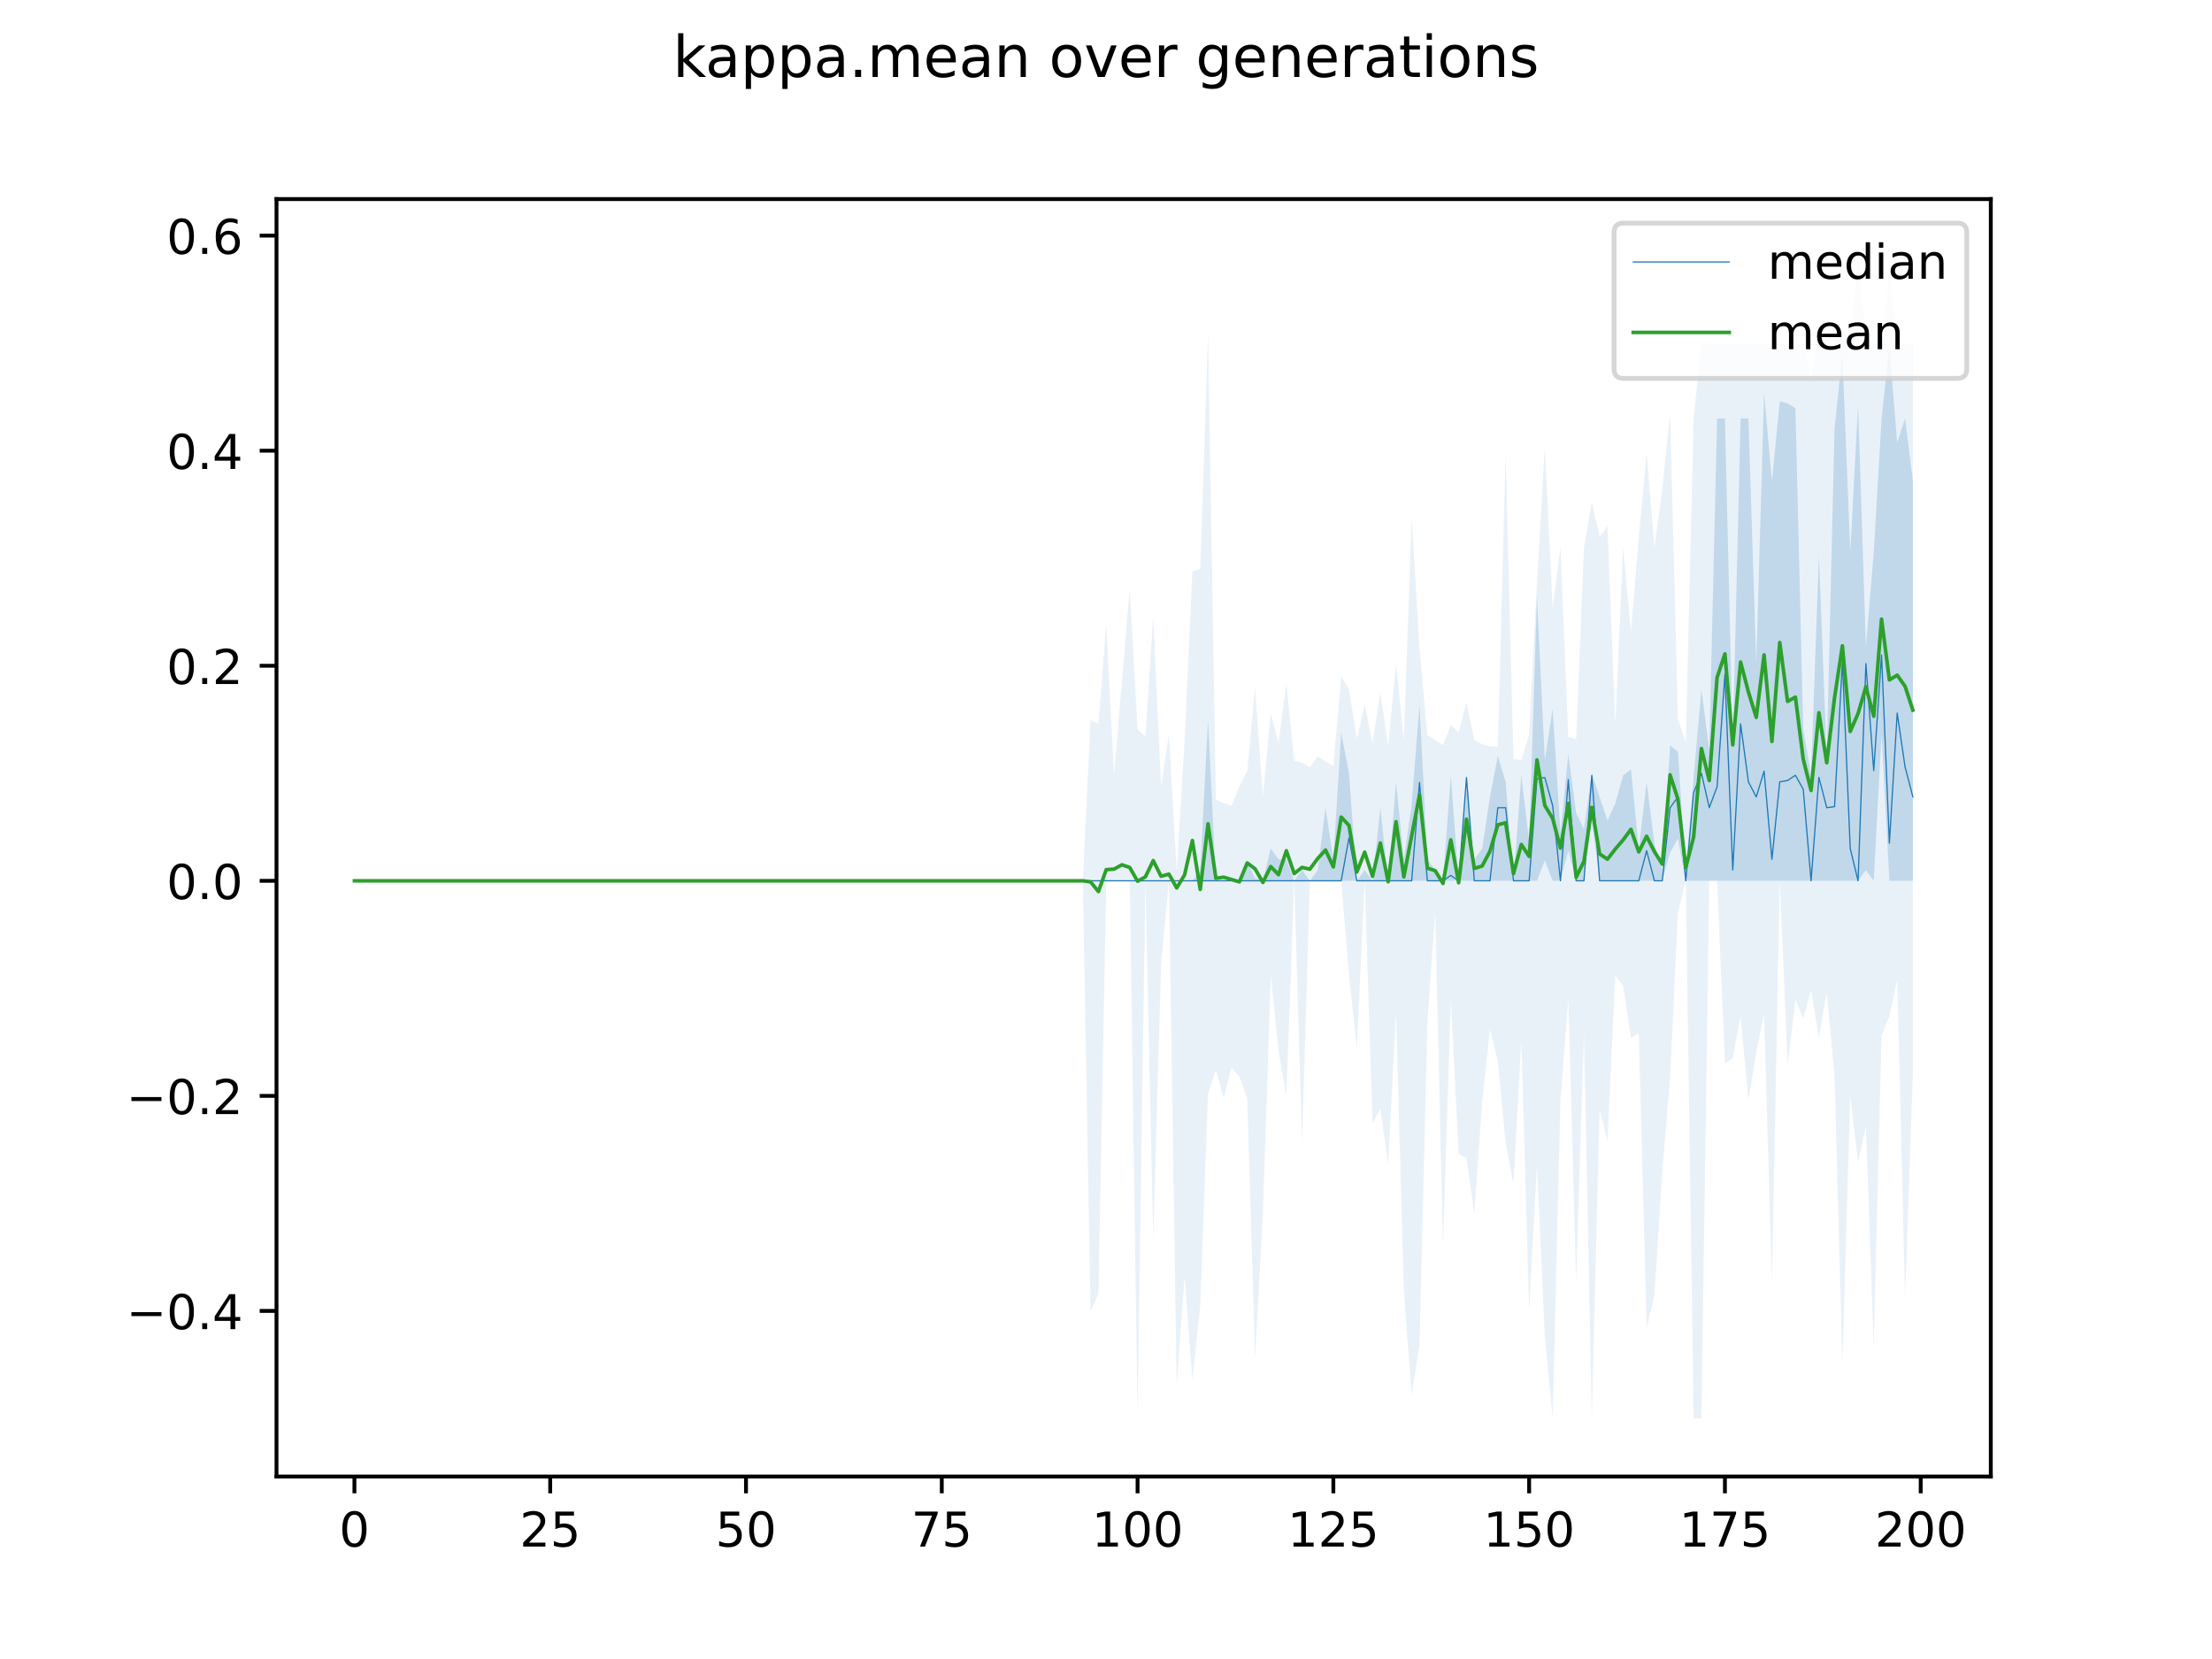 <?xml version="1.0" encoding="utf-8" standalone="no"?>
<!DOCTYPE svg PUBLIC "-//W3C//DTD SVG 1.1//EN"
  "http://www.w3.org/Graphics/SVG/1.1/DTD/svg11.dtd">
<!-- Created with matplotlib (https://matplotlib.org/) -->
<svg height="345.6pt" version="1.1" viewBox="0 0 460.8 345.6" width="460.8pt" xmlns="http://www.w3.org/2000/svg" xmlns:xlink="http://www.w3.org/1999/xlink">
 <defs>
  <style type="text/css">
*{stroke-linecap:butt;stroke-linejoin:round;}
  </style>
 </defs>
 <g id="figure_1">
  <g id="patch_1">
   <path d="M 0 345.6 
L 460.8 345.6 
L 460.8 0 
L 0 0 
z
" style="fill:#ffffff;"/>
  </g>
  <g id="axes_1">
   <g id="patch_2">
    <path d="M 57.6 307.584 
L 414.72 307.584 
L 414.72 41.472 
L 57.6 41.472 
z
" style="fill:#ffffff;"/>
   </g>
   <g id="PolyCollection_1">
    <path clip-path="url(#p3118bb3de2)" d="M 73.833 183.488 
L 73.833 183.488 
L 75.464 183.488 
L 77.096 183.488 
L 78.727 183.488 
L 80.358 183.488 
L 81.99 183.488 
L 83.621 183.488 
L 85.253 183.488 
L 86.884 183.488 
L 88.516 183.488 
L 90.147 183.488 
L 91.778 183.488 
L 93.41 183.488 
L 95.041 183.488 
L 96.673 183.488 
L 98.304 183.488 
L 99.936 183.488 
L 101.567 183.488 
L 103.198 183.488 
L 104.83 183.488 
L 106.461 183.488 
L 108.093 183.488 
L 109.724 183.488 
L 111.356 183.488 
L 112.987 183.488 
L 114.618 183.488 
L 116.25 183.488 
L 117.881 183.488 
L 119.513 183.488 
L 121.144 183.488 
L 122.776 183.488 
L 124.407 183.488 
L 126.038 183.488 
L 127.67 183.488 
L 129.301 183.488 
L 130.933 183.488 
L 132.564 183.488 
L 134.196 183.488 
L 135.827 183.488 
L 137.458 183.488 
L 139.09 183.488 
L 140.721 183.488 
L 142.353 183.488 
L 143.984 183.488 
L 145.616 183.488 
L 147.247 183.488 
L 148.879 183.488 
L 150.51 183.488 
L 152.141 183.488 
L 153.773 183.488 
L 155.404 183.488 
L 157.036 183.488 
L 158.667 183.488 
L 160.299 183.488 
L 161.93 183.488 
L 163.561 183.488 
L 165.193 183.488 
L 166.824 183.488 
L 168.456 183.488 
L 170.087 183.488 
L 171.719 183.488 
L 173.35 183.488 
L 174.981 183.488 
L 176.613 183.488 
L 178.244 183.488 
L 179.876 183.488 
L 181.507 183.488 
L 183.139 183.488 
L 184.77 183.488 
L 186.401 183.488 
L 188.033 183.488 
L 189.664 183.488 
L 191.296 183.488 
L 192.927 183.488 
L 194.559 183.488 
L 196.19 183.488 
L 197.821 183.488 
L 199.453 183.488 
L 201.084 183.488 
L 202.716 183.488 
L 204.347 183.488 
L 205.979 183.488 
L 207.61 183.488 
L 209.241 183.488 
L 210.873 183.488 
L 212.504 183.488 
L 214.136 183.488 
L 215.767 183.488 
L 217.399 183.488 
L 219.03 183.488 
L 220.661 183.488 
L 222.293 183.488 
L 223.924 183.488 
L 225.556 183.488 
L 227.187 183.488 
L 228.819 183.488 
L 230.45 183.488 
L 232.081 183.488 
L 233.713 183.488 
L 235.344 183.488 
L 236.976 183.488 
L 238.607 183.488 
L 240.239 183.488 
L 241.87 183.488 
L 243.501 183.488 
L 245.133 183.488 
L 246.764 183.488 
L 248.396 183.488 
L 250.027 183.488 
L 251.659 183.488 
L 253.29 183.488 
L 254.921 183.488 
L 256.553 183.488 
L 258.184 183.488 
L 259.816 183.488 
L 261.447 183.488 
L 263.079 183.488 
L 264.71 183.488 
L 266.341 183.488 
L 267.973 183.488 
L 269.604 183.488 
L 271.236 183.488 
L 272.867 183.488 
L 274.499 183.488 
L 276.13 183.488 
L 277.761 183.488 
L 279.393 183.488 
L 281.024 183.488 
L 282.656 183.488 
L 284.287 183.488 
L 285.919 183.488 
L 287.55 183.488 
L 289.181 183.488 
L 290.813 183.488 
L 292.444 183.488 
L 294.076 183.488 
L 295.707 183.488 
L 297.339 183.488 
L 298.97 183.488 
L 300.601 183.488 
L 302.233 183.488 
L 303.864 183.488 
L 305.496 183.488 
L 307.127 183.488 
L 308.759 183.488 
L 310.39 183.488 
L 312.021 183.488 
L 313.653 183.488 
L 315.284 183.488 
L 316.916 183.488 
L 318.547 183.488 
L 320.179 183.488 
L 321.81 179.232 
L 323.441 183.488 
L 325.073 183.488 
L 326.704 177.216 
L 328.336 183.488 
L 329.967 183.488 
L 331.599 170.944 
L 333.23 183.488 
L 334.862 183.488 
L 336.493 183.488 
L 338.124 183.488 
L 339.756 183.488 
L 341.387 183.488 
L 343.019 183.488 
L 344.65 183.488 
L 346.282 183.488 
L 347.913 177.623 
L 349.544 174.714 
L 351.176 183.488 
L 352.807 183.488 
L 354.439 183.488 
L 356.07 183.488 
L 357.702 183.488 
L 359.333 183.488 
L 360.964 183.488 
L 362.596 183.488 
L 364.227 183.488 
L 365.859 183.488 
L 367.49 183.488 
L 369.122 183.488 
L 370.753 183.488 
L 372.384 183.488 
L 374.016 183.488 
L 375.647 183.488 
L 377.279 183.488 
L 378.91 183.488 
L 380.542 183.488 
L 382.173 183.488 
L 383.804 183.488 
L 385.436 183.488 
L 387.067 183.488 
L 388.699 181.248 
L 390.33 183.488 
L 391.962 153.088 
L 393.593 183.488 
L 395.224 183.488 
L 396.856 183.488 
L 398.487 183.488 
L 398.487 100.272 
L 398.487 100.272 
L 396.856 87.168 
L 395.224 92.208 
L 393.593 72.289 
L 391.962 87.168 
L 390.33 115.168 
L 388.699 134.678 
L 387.067 84.368 
L 385.436 115.056 
L 383.804 73.728 
L 382.173 89.184 
L 380.542 157.504 
L 378.91 115.647 
L 377.279 161.312 
L 375.647 151.904 
L 374.016 85.04 
L 372.384 84.032 
L 370.753 83.584 
L 369.122 100.272 
L 367.49 81.792 
L 365.859 138.128 
L 364.227 87.168 
L 362.596 87.168 
L 360.964 154.816 
L 359.333 87.168 
L 357.702 87.168 
L 356.07 156.16 
L 354.439 143.616 
L 352.807 161.984 
L 351.176 181.248 
L 349.544 156.608 
L 347.913 155.296 
L 346.282 181.248 
L 344.65 175.849 
L 343.019 162.88 
L 341.387 176.768 
L 339.756 160.264 
L 338.124 161.536 
L 336.493 167.36 
L 334.862 170.944 
L 333.23 166.016 
L 331.599 161.088 
L 329.967 172.732 
L 328.336 169.349 
L 326.704 157.056 
L 325.073 173.469 
L 323.441 147.648 
L 321.81 158.361 
L 320.179 124.352 
L 318.547 175.205 
L 316.916 161.536 
L 315.284 183.488 
L 313.653 162.88 
L 312.021 157.504 
L 310.39 166.016 
L 308.759 176.768 
L 307.127 179.008 
L 305.496 161.088 
L 303.864 183.488 
L 302.233 161.536 
L 300.601 183.488 
L 298.97 181.248 
L 297.339 179.008 
L 295.707 146.752 
L 294.076 167.65 
L 292.444 179.008 
L 290.813 162.88 
L 289.181 183.488 
L 287.55 168.256 
L 285.919 183.488 
L 284.287 181.248 
L 282.656 183.488 
L 281.024 161.088 
L 279.393 152.643 
L 277.761 179.008 
L 276.13 168.256 
L 274.499 181.248 
L 272.867 183.488 
L 271.236 181.248 
L 269.604 183.488 
L 267.973 179.008 
L 266.341 179.008 
L 264.71 176.768 
L 263.079 183.488 
L 261.447 182.928 
L 259.816 179.68 
L 258.184 183.488 
L 256.553 182.928 
L 254.921 183.488 
L 253.29 183.488 
L 251.659 149.888 
L 250.027 181.248 
L 248.396 183.488 
L 246.764 183.488 
L 245.133 183.488 
L 243.501 183.488 
L 241.87 183.488 
L 240.239 183.488 
L 238.607 183.488 
L 236.976 183.488 
L 235.344 183.488 
L 233.713 183.488 
L 232.081 183.488 
L 230.45 183.488 
L 228.819 183.488 
L 227.187 183.488 
L 225.556 183.488 
L 223.924 183.488 
L 222.293 183.488 
L 220.661 183.488 
L 219.03 183.488 
L 217.399 183.488 
L 215.767 183.488 
L 214.136 183.488 
L 212.504 183.488 
L 210.873 183.488 
L 209.241 183.488 
L 207.61 183.488 
L 205.979 183.488 
L 204.347 183.488 
L 202.716 183.488 
L 201.084 183.488 
L 199.453 183.488 
L 197.821 183.488 
L 196.19 183.488 
L 194.559 183.488 
L 192.927 183.488 
L 191.296 183.488 
L 189.664 183.488 
L 188.033 183.488 
L 186.401 183.488 
L 184.77 183.488 
L 183.139 183.488 
L 181.507 183.488 
L 179.876 183.488 
L 178.244 183.488 
L 176.613 183.488 
L 174.981 183.488 
L 173.35 183.488 
L 171.719 183.488 
L 170.087 183.488 
L 168.456 183.488 
L 166.824 183.488 
L 165.193 183.488 
L 163.561 183.488 
L 161.93 183.488 
L 160.299 183.488 
L 158.667 183.488 
L 157.036 183.488 
L 155.404 183.488 
L 153.773 183.488 
L 152.141 183.488 
L 150.51 183.488 
L 148.879 183.488 
L 147.247 183.488 
L 145.616 183.488 
L 143.984 183.488 
L 142.353 183.488 
L 140.721 183.488 
L 139.09 183.488 
L 137.458 183.488 
L 135.827 183.488 
L 134.196 183.488 
L 132.564 183.488 
L 130.933 183.488 
L 129.301 183.488 
L 127.67 183.488 
L 126.038 183.488 
L 124.407 183.488 
L 122.776 183.488 
L 121.144 183.488 
L 119.513 183.488 
L 117.881 183.488 
L 116.25 183.488 
L 114.618 183.488 
L 112.987 183.488 
L 111.356 183.488 
L 109.724 183.488 
L 108.093 183.488 
L 106.461 183.488 
L 104.83 183.488 
L 103.198 183.488 
L 101.567 183.488 
L 99.936 183.488 
L 98.304 183.488 
L 96.673 183.488 
L 95.041 183.488 
L 93.41 183.488 
L 91.778 183.488 
L 90.147 183.488 
L 88.516 183.488 
L 86.884 183.488 
L 85.253 183.488 
L 83.621 183.488 
L 81.99 183.488 
L 80.358 183.488 
L 78.727 183.488 
L 77.096 183.488 
L 75.464 183.488 
L 73.833 183.488 
z
" style="fill:#1f77b4;fill-opacity:0.2;"/>
   </g>
   <g id="PolyCollection_2">
    <path clip-path="url(#p3118bb3de2)" d="M 73.833 183.488 
L 73.833 183.488 
L 75.464 183.488 
L 77.096 183.488 
L 78.727 183.488 
L 80.358 183.488 
L 81.99 183.488 
L 83.621 183.488 
L 85.253 183.488 
L 86.884 183.488 
L 88.516 183.488 
L 90.147 183.488 
L 91.778 183.488 
L 93.41 183.488 
L 95.041 183.488 
L 96.673 183.488 
L 98.304 183.488 
L 99.936 183.488 
L 101.567 183.488 
L 103.198 183.488 
L 104.83 183.488 
L 106.461 183.488 
L 108.093 183.488 
L 109.724 183.488 
L 111.356 183.488 
L 112.987 183.488 
L 114.618 183.488 
L 116.25 183.488 
L 117.881 183.488 
L 119.513 183.488 
L 121.144 183.488 
L 122.776 183.488 
L 124.407 183.488 
L 126.038 183.488 
L 127.67 183.488 
L 129.301 183.488 
L 130.933 183.488 
L 132.564 183.488 
L 134.196 183.488 
L 135.827 183.488 
L 137.458 183.488 
L 139.09 183.488 
L 140.721 183.488 
L 142.353 183.488 
L 143.984 183.488 
L 145.616 183.488 
L 147.247 183.488 
L 148.879 183.488 
L 150.51 183.488 
L 152.141 183.488 
L 153.773 183.488 
L 155.404 183.488 
L 157.036 183.488 
L 158.667 183.488 
L 160.299 183.488 
L 161.93 183.488 
L 163.561 183.488 
L 165.193 183.488 
L 166.824 183.488 
L 168.456 183.488 
L 170.087 183.488 
L 171.719 183.488 
L 173.35 183.488 
L 174.981 183.488 
L 176.613 183.488 
L 178.244 183.488 
L 179.876 183.488 
L 181.507 183.488 
L 183.139 183.488 
L 184.77 183.488 
L 186.401 183.488 
L 188.033 183.488 
L 189.664 183.488 
L 191.296 183.488 
L 192.927 183.488 
L 194.559 183.488 
L 196.19 183.488 
L 197.821 183.488 
L 199.453 183.488 
L 201.084 183.488 
L 202.716 183.488 
L 204.347 183.488 
L 205.979 183.488 
L 207.61 183.488 
L 209.241 183.488 
L 210.873 183.488 
L 212.504 183.488 
L 214.136 183.488 
L 215.767 183.488 
L 217.399 183.488 
L 219.03 183.488 
L 220.661 183.488 
L 222.293 183.488 
L 223.924 183.488 
L 225.556 183.488 
L 227.187 273.088 
L 228.819 269.504 
L 230.45 183.488 
L 232.081 183.488 
L 233.713 183.488 
L 235.344 183.488 
L 236.976 295.04 
L 238.607 183.488 
L 240.239 258.304 
L 241.87 200.96 
L 243.501 183.488 
L 245.133 288.768 
L 246.764 265.92 
L 248.396 287.424 
L 250.027 272.192 
L 251.659 227.84 
L 253.29 222.912 
L 254.921 228.736 
L 256.553 222.464 
L 258.184 224.256 
L 259.816 228.736 
L 261.447 282.944 
L 263.079 252.928 
L 264.71 203.2 
L 266.341 218.88 
L 267.973 228.288 
L 269.604 183.488 
L 271.236 238.144 
L 272.867 183.488 
L 274.499 183.488 
L 276.13 183.488 
L 277.761 183.488 
L 279.393 183.488 
L 281.024 203.2 
L 282.656 218.432 
L 284.287 183.488 
L 285.919 234.112 
L 287.55 230.976 
L 289.181 242.624 
L 290.813 210.816 
L 292.444 269.056 
L 294.076 290.56 
L 295.707 280.256 
L 297.339 213.056 
L 298.97 190.208 
L 300.601 259.648 
L 302.233 208.576 
L 303.864 240.384 
L 305.496 241.28 
L 307.127 252.928 
L 308.759 229.632 
L 310.39 214.4 
L 312.021 221.12 
L 313.653 238.144 
L 315.284 246.656 
L 316.916 216.64 
L 318.547 273.088 
L 320.179 242.624 
L 321.81 278.464 
L 323.441 295.488 
L 325.073 229.184 
L 326.704 208.128 
L 328.336 266.816 
L 329.967 215.296 
L 331.599 295.488 
L 333.23 230.976 
L 334.862 237.696 
L 336.493 203.2 
L 338.124 205.44 
L 339.756 216.192 
L 341.387 215.296 
L 343.019 276.672 
L 344.65 269.952 
L 346.282 243.968 
L 347.913 224.704 
L 349.544 190.208 
L 351.176 183.488 
L 352.807 295.488 
L 354.439 295.488 
L 356.07 183.488 
L 357.702 183.488 
L 359.333 221.523 
L 360.964 220.437 
L 362.596 211.712 
L 364.227 229.184 
L 365.859 219.328 
L 367.49 211.264 
L 369.122 267.264 
L 370.753 183.488 
L 372.384 222.016 
L 374.016 208.24 
L 375.647 212.16 
L 377.279 206.336 
L 378.91 216.192 
L 380.542 206.784 
L 382.173 224.256 
L 383.804 284.288 
L 385.436 228.288 
L 387.067 242.176 
L 388.699 234.56 
L 390.33 280.704 
L 391.962 215.744 
L 393.593 211.712 
L 395.224 204.096 
L 396.856 270.4 
L 398.487 223.808 
L 398.487 71.488 
L 398.487 71.488 
L 396.856 71.488 
L 395.224 71.488 
L 393.593 57.152 
L 391.962 71.488 
L 390.33 71.488 
L 388.699 71.488 
L 387.067 53.568 
L 385.436 71.488 
L 383.804 68.8 
L 382.173 71.488 
L 380.542 71.488 
L 378.91 69.248 
L 377.279 78.929 
L 375.647 71.488 
L 374.016 71.488 
L 372.384 71.488 
L 370.753 71.488 
L 369.122 71.488 
L 367.49 71.488 
L 365.859 71.488 
L 364.227 71.488 
L 362.596 71.488 
L 360.964 71.488 
L 359.333 71.488 
L 357.702 71.488 
L 356.07 71.488 
L 354.439 71.488 
L 352.807 87.168 
L 351.176 154.521 
L 349.544 149.888 
L 347.913 86.272 
L 346.282 101.728 
L 344.65 114.048 
L 343.019 94.336 
L 341.387 111.808 
L 339.756 131.52 
L 338.124 114.048 
L 336.493 150.784 
L 334.862 109.568 
L 333.23 111.808 
L 331.599 104.64 
L 329.967 114.048 
L 328.336 153.957 
L 326.704 153.472 
L 325.073 114.048 
L 323.441 126.592 
L 321.81 92.992 
L 320.179 121.216 
L 318.547 153.024 
L 316.916 158.303 
L 315.284 158.156 
L 313.653 94.336 
L 312.021 155.557 
L 310.39 155.479 
L 308.759 155.04 
L 307.127 154.095 
L 305.496 146.304 
L 303.864 152.576 
L 302.233 151.03 
L 300.601 155.23 
L 298.97 154.099 
L 297.339 153.155 
L 295.707 135.104 
L 294.076 107.776 
L 292.444 154.133 
L 290.813 138.24 
L 289.181 155.488 
L 287.55 144.064 
L 285.919 154.797 
L 284.287 146.752 
L 282.656 153.92 
L 281.024 143.616 
L 279.393 140.928 
L 277.761 159.561 
L 276.13 158.635 
L 274.499 157.504 
L 272.867 159.841 
L 271.236 158.868 
L 269.604 158.421 
L 267.973 142.272 
L 266.341 154.704 
L 264.71 148.544 
L 263.079 165.812 
L 261.447 143.168 
L 259.816 160.64 
L 258.184 163.776 
L 256.553 167.866 
L 254.921 167.258 
L 253.29 166.592 
L 251.659 69.696 
L 250.027 118.528 
L 248.396 118.976 
L 246.764 154.368 
L 245.133 181.248 
L 243.501 153.024 
L 241.87 163.776 
L 240.239 128.384 
L 238.607 153.329 
L 236.976 152 
L 235.344 122.56 
L 233.713 141.824 
L 232.081 161.536 
L 230.45 130.176 
L 228.819 150.784 
L 227.187 150.022 
L 225.556 183.488 
L 223.924 183.488 
L 222.293 183.488 
L 220.661 183.488 
L 219.03 183.488 
L 217.399 183.488 
L 215.767 183.488 
L 214.136 183.488 
L 212.504 183.488 
L 210.873 183.488 
L 209.241 183.488 
L 207.61 183.488 
L 205.979 183.488 
L 204.347 183.488 
L 202.716 183.488 
L 201.084 183.488 
L 199.453 183.488 
L 197.821 183.488 
L 196.19 183.488 
L 194.559 183.488 
L 192.927 183.488 
L 191.296 183.488 
L 189.664 183.488 
L 188.033 183.488 
L 186.401 183.488 
L 184.77 183.488 
L 183.139 183.488 
L 181.507 183.488 
L 179.876 183.488 
L 178.244 183.488 
L 176.613 183.488 
L 174.981 183.488 
L 173.35 183.488 
L 171.719 183.488 
L 170.087 183.488 
L 168.456 183.488 
L 166.824 183.488 
L 165.193 183.488 
L 163.561 183.488 
L 161.93 183.488 
L 160.299 183.488 
L 158.667 183.488 
L 157.036 183.488 
L 155.404 183.488 
L 153.773 183.488 
L 152.141 183.488 
L 150.51 183.488 
L 148.879 183.488 
L 147.247 183.488 
L 145.616 183.488 
L 143.984 183.488 
L 142.353 183.488 
L 140.721 183.488 
L 139.09 183.488 
L 137.458 183.488 
L 135.827 183.488 
L 134.196 183.488 
L 132.564 183.488 
L 130.933 183.488 
L 129.301 183.488 
L 127.67 183.488 
L 126.038 183.488 
L 124.407 183.488 
L 122.776 183.488 
L 121.144 183.488 
L 119.513 183.488 
L 117.881 183.488 
L 116.25 183.488 
L 114.618 183.488 
L 112.987 183.488 
L 111.356 183.488 
L 109.724 183.488 
L 108.093 183.488 
L 106.461 183.488 
L 104.83 183.488 
L 103.198 183.488 
L 101.567 183.488 
L 99.936 183.488 
L 98.304 183.488 
L 96.673 183.488 
L 95.041 183.488 
L 93.41 183.488 
L 91.778 183.488 
L 90.147 183.488 
L 88.516 183.488 
L 86.884 183.488 
L 85.253 183.488 
L 83.621 183.488 
L 81.99 183.488 
L 80.358 183.488 
L 78.727 183.488 
L 77.096 183.488 
L 75.464 183.488 
L 73.833 183.488 
z
" style="fill:#1f77b4;fill-opacity:0.1;"/>
   </g>
   <g id="matplotlib.axis_1">
    <g id="xtick_1">
     <g id="line2d_1">
      <defs>
       <path d="M 0 0 
L 0 3.5 
" id="mcbb288794a" style="stroke:#000000;stroke-width:0.8;"/>
      </defs>
      <g>
       <use style="stroke:#000000;stroke-width:0.8;" x="73.833" xlink:href="#mcbb288794a" y="307.584"/>
      </g>
     </g>
     <g id="text_1">
      <!-- 0 -->
      <defs>
       <path d="M 31.781 66.406 
Q 24.172 66.406 20.328 58.906 
Q 16.5 51.422 16.5 36.375 
Q 16.5 21.391 20.328 13.891 
Q 24.172 6.391 31.781 6.391 
Q 39.453 6.391 43.281 13.891 
Q 47.125 21.391 47.125 36.375 
Q 47.125 51.422 43.281 58.906 
Q 39.453 66.406 31.781 66.406 
z
M 31.781 74.219 
Q 44.047 74.219 50.516 64.516 
Q 56.984 54.828 56.984 36.375 
Q 56.984 17.969 50.516 8.266 
Q 44.047 -1.422 31.781 -1.422 
Q 19.531 -1.422 13.062 8.266 
Q 6.594 17.969 6.594 36.375 
Q 6.594 54.828 13.062 64.516 
Q 19.531 74.219 31.781 74.219 
z
" id="DejaVuSans-48"/>
      </defs>
      <g transform="translate(70.651 322.182)scale(0.1 -0.1)">
       <use xlink:href="#DejaVuSans-48"/>
      </g>
     </g>
    </g>
    <g id="xtick_2">
     <g id="line2d_2">
      <g>
       <use style="stroke:#000000;stroke-width:0.8;" x="114.618" xlink:href="#mcbb288794a" y="307.584"/>
      </g>
     </g>
     <g id="text_2">
      <!-- 25 -->
      <defs>
       <path d="M 19.188 8.297 
L 53.609 8.297 
L 53.609 0 
L 7.328 0 
L 7.328 8.297 
Q 12.938 14.109 22.625 23.891 
Q 32.328 33.688 34.812 36.531 
Q 39.547 41.844 41.422 45.531 
Q 43.312 49.219 43.312 52.781 
Q 43.312 58.594 39.234 62.25 
Q 35.156 65.922 28.609 65.922 
Q 23.969 65.922 18.812 64.312 
Q 13.672 62.703 7.812 59.422 
L 7.812 69.391 
Q 13.766 71.781 18.938 73 
Q 24.125 74.219 28.422 74.219 
Q 39.75 74.219 46.484 68.547 
Q 53.219 62.891 53.219 53.422 
Q 53.219 48.922 51.531 44.891 
Q 49.859 40.875 45.406 35.406 
Q 44.188 33.984 37.641 27.219 
Q 31.109 20.453 19.188 8.297 
z
" id="DejaVuSans-50"/>
       <path d="M 10.797 72.906 
L 49.516 72.906 
L 49.516 64.594 
L 19.828 64.594 
L 19.828 46.734 
Q 21.969 47.469 24.109 47.828 
Q 26.266 48.188 28.422 48.188 
Q 40.625 48.188 47.75 41.5 
Q 54.891 34.812 54.891 23.391 
Q 54.891 11.625 47.562 5.094 
Q 40.234 -1.422 26.906 -1.422 
Q 22.312 -1.422 17.547 -0.641 
Q 12.797 0.141 7.719 1.703 
L 7.719 11.625 
Q 12.109 9.234 16.797 8.062 
Q 21.484 6.891 26.703 6.891 
Q 35.156 6.891 40.078 11.328 
Q 45.016 15.766 45.016 23.391 
Q 45.016 31 40.078 35.438 
Q 35.156 39.891 26.703 39.891 
Q 22.75 39.891 18.812 39.016 
Q 14.891 38.141 10.797 36.281 
z
" id="DejaVuSans-53"/>
      </defs>
      <g transform="translate(108.256 322.182)scale(0.1 -0.1)">
       <use xlink:href="#DejaVuSans-50"/>
       <use x="63.623" xlink:href="#DejaVuSans-53"/>
      </g>
     </g>
    </g>
    <g id="xtick_3">
     <g id="line2d_3">
      <g>
       <use style="stroke:#000000;stroke-width:0.8;" x="155.404" xlink:href="#mcbb288794a" y="307.584"/>
      </g>
     </g>
     <g id="text_3">
      <!-- 50 -->
      <g transform="translate(149.042 322.182)scale(0.1 -0.1)">
       <use xlink:href="#DejaVuSans-53"/>
       <use x="63.623" xlink:href="#DejaVuSans-48"/>
      </g>
     </g>
    </g>
    <g id="xtick_4">
     <g id="line2d_4">
      <g>
       <use style="stroke:#000000;stroke-width:0.8;" x="196.19" xlink:href="#mcbb288794a" y="307.584"/>
      </g>
     </g>
     <g id="text_4">
      <!-- 75 -->
      <defs>
       <path d="M 8.203 72.906 
L 55.078 72.906 
L 55.078 68.703 
L 28.609 0 
L 18.312 0 
L 43.219 64.594 
L 8.203 64.594 
z
" id="DejaVuSans-55"/>
      </defs>
      <g transform="translate(189.827 322.182)scale(0.1 -0.1)">
       <use xlink:href="#DejaVuSans-55"/>
       <use x="63.623" xlink:href="#DejaVuSans-53"/>
      </g>
     </g>
    </g>
    <g id="xtick_5">
     <g id="line2d_5">
      <g>
       <use style="stroke:#000000;stroke-width:0.8;" x="236.976" xlink:href="#mcbb288794a" y="307.584"/>
      </g>
     </g>
     <g id="text_5">
      <!-- 100 -->
      <defs>
       <path d="M 12.406 8.297 
L 28.516 8.297 
L 28.516 63.922 
L 10.984 60.406 
L 10.984 69.391 
L 28.422 72.906 
L 38.281 72.906 
L 38.281 8.297 
L 54.391 8.297 
L 54.391 0 
L 12.406 0 
z
" id="DejaVuSans-49"/>
      </defs>
      <g transform="translate(227.432 322.182)scale(0.1 -0.1)">
       <use xlink:href="#DejaVuSans-49"/>
       <use x="63.623" xlink:href="#DejaVuSans-48"/>
       <use x="127.246" xlink:href="#DejaVuSans-48"/>
      </g>
     </g>
    </g>
    <g id="xtick_6">
     <g id="line2d_6">
      <g>
       <use style="stroke:#000000;stroke-width:0.8;" x="277.761" xlink:href="#mcbb288794a" y="307.584"/>
      </g>
     </g>
     <g id="text_6">
      <!-- 125 -->
      <g transform="translate(268.218 322.182)scale(0.1 -0.1)">
       <use xlink:href="#DejaVuSans-49"/>
       <use x="63.623" xlink:href="#DejaVuSans-50"/>
       <use x="127.246" xlink:href="#DejaVuSans-53"/>
      </g>
     </g>
    </g>
    <g id="xtick_7">
     <g id="line2d_7">
      <g>
       <use style="stroke:#000000;stroke-width:0.8;" x="318.547" xlink:href="#mcbb288794a" y="307.584"/>
      </g>
     </g>
     <g id="text_7">
      <!-- 150 -->
      <g transform="translate(309.003 322.182)scale(0.1 -0.1)">
       <use xlink:href="#DejaVuSans-49"/>
       <use x="63.623" xlink:href="#DejaVuSans-53"/>
       <use x="127.246" xlink:href="#DejaVuSans-48"/>
      </g>
     </g>
    </g>
    <g id="xtick_8">
     <g id="line2d_8">
      <g>
       <use style="stroke:#000000;stroke-width:0.8;" x="359.333" xlink:href="#mcbb288794a" y="307.584"/>
      </g>
     </g>
     <g id="text_8">
      <!-- 175 -->
      <g transform="translate(349.789 322.182)scale(0.1 -0.1)">
       <use xlink:href="#DejaVuSans-49"/>
       <use x="63.623" xlink:href="#DejaVuSans-55"/>
       <use x="127.246" xlink:href="#DejaVuSans-53"/>
      </g>
     </g>
    </g>
    <g id="xtick_9">
     <g id="line2d_9">
      <g>
       <use style="stroke:#000000;stroke-width:0.8;" x="400.119" xlink:href="#mcbb288794a" y="307.584"/>
      </g>
     </g>
     <g id="text_9">
      <!-- 200 -->
      <g transform="translate(390.575 322.182)scale(0.1 -0.1)">
       <use xlink:href="#DejaVuSans-50"/>
       <use x="63.623" xlink:href="#DejaVuSans-48"/>
       <use x="127.246" xlink:href="#DejaVuSans-48"/>
      </g>
     </g>
    </g>
   </g>
   <g id="matplotlib.axis_2">
    <g id="ytick_1">
     <g id="line2d_10">
      <defs>
       <path d="M 0 0 
L -3.5 0 
" id="m18268d907a" style="stroke:#000000;stroke-width:0.8;"/>
      </defs>
      <g>
       <use style="stroke:#000000;stroke-width:0.8;" x="57.6" xlink:href="#m18268d907a" y="273.088"/>
      </g>
     </g>
     <g id="text_10">
      <!-- −0.4 -->
      <defs>
       <path d="M 10.594 35.5 
L 73.188 35.5 
L 73.188 27.203 
L 10.594 27.203 
z
" id="DejaVuSans-8722"/>
       <path d="M 10.688 12.406 
L 21 12.406 
L 21 0 
L 10.688 0 
z
" id="DejaVuSans-46"/>
       <path d="M 37.797 64.312 
L 12.891 25.391 
L 37.797 25.391 
z
M 35.203 72.906 
L 47.609 72.906 
L 47.609 25.391 
L 58.016 25.391 
L 58.016 17.188 
L 47.609 17.188 
L 47.609 0 
L 37.797 0 
L 37.797 17.188 
L 4.891 17.188 
L 4.891 26.703 
z
" id="DejaVuSans-52"/>
      </defs>
      <g transform="translate(26.317 276.887)scale(0.1 -0.1)">
       <use xlink:href="#DejaVuSans-8722"/>
       <use x="83.789" xlink:href="#DejaVuSans-48"/>
       <use x="147.412" xlink:href="#DejaVuSans-46"/>
       <use x="179.199" xlink:href="#DejaVuSans-52"/>
      </g>
     </g>
    </g>
    <g id="ytick_2">
     <g id="line2d_11">
      <g>
       <use style="stroke:#000000;stroke-width:0.8;" x="57.6" xlink:href="#m18268d907a" y="228.288"/>
      </g>
     </g>
     <g id="text_11">
      <!-- −0.2 -->
      <g transform="translate(26.317 232.087)scale(0.1 -0.1)">
       <use xlink:href="#DejaVuSans-8722"/>
       <use x="83.789" xlink:href="#DejaVuSans-48"/>
       <use x="147.412" xlink:href="#DejaVuSans-46"/>
       <use x="179.199" xlink:href="#DejaVuSans-50"/>
      </g>
     </g>
    </g>
    <g id="ytick_3">
     <g id="line2d_12">
      <g>
       <use style="stroke:#000000;stroke-width:0.8;" x="57.6" xlink:href="#m18268d907a" y="183.488"/>
      </g>
     </g>
     <g id="text_12">
      <!-- 0.0 -->
      <g transform="translate(34.697 187.287)scale(0.1 -0.1)">
       <use xlink:href="#DejaVuSans-48"/>
       <use x="63.623" xlink:href="#DejaVuSans-46"/>
       <use x="95.41" xlink:href="#DejaVuSans-48"/>
      </g>
     </g>
    </g>
    <g id="ytick_4">
     <g id="line2d_13">
      <g>
       <use style="stroke:#000000;stroke-width:0.8;" x="57.6" xlink:href="#m18268d907a" y="138.688"/>
      </g>
     </g>
     <g id="text_13">
      <!-- 0.2 -->
      <g transform="translate(34.697 142.487)scale(0.1 -0.1)">
       <use xlink:href="#DejaVuSans-48"/>
       <use x="63.623" xlink:href="#DejaVuSans-46"/>
       <use x="95.41" xlink:href="#DejaVuSans-50"/>
      </g>
     </g>
    </g>
    <g id="ytick_5">
     <g id="line2d_14">
      <g>
       <use style="stroke:#000000;stroke-width:0.8;" x="57.6" xlink:href="#m18268d907a" y="93.888"/>
      </g>
     </g>
     <g id="text_14">
      <!-- 0.4 -->
      <g transform="translate(34.697 97.687)scale(0.1 -0.1)">
       <use xlink:href="#DejaVuSans-48"/>
       <use x="63.623" xlink:href="#DejaVuSans-46"/>
       <use x="95.41" xlink:href="#DejaVuSans-52"/>
      </g>
     </g>
    </g>
    <g id="ytick_6">
     <g id="line2d_15">
      <g>
       <use style="stroke:#000000;stroke-width:0.8;" x="57.6" xlink:href="#m18268d907a" y="49.088"/>
      </g>
     </g>
     <g id="text_15">
      <!-- 0.6 -->
      <defs>
       <path d="M 33.016 40.375 
Q 26.375 40.375 22.484 35.828 
Q 18.609 31.297 18.609 23.391 
Q 18.609 15.531 22.484 10.953 
Q 26.375 6.391 33.016 6.391 
Q 39.656 6.391 43.531 10.953 
Q 47.406 15.531 47.406 23.391 
Q 47.406 31.297 43.531 35.828 
Q 39.656 40.375 33.016 40.375 
z
M 52.594 71.297 
L 52.594 62.312 
Q 48.875 64.062 45.094 64.984 
Q 41.312 65.922 37.594 65.922 
Q 27.828 65.922 22.672 59.328 
Q 17.531 52.734 16.797 39.406 
Q 19.672 43.656 24.016 45.922 
Q 28.375 48.188 33.594 48.188 
Q 44.578 48.188 50.953 41.516 
Q 57.328 34.859 57.328 23.391 
Q 57.328 12.156 50.688 5.359 
Q 44.047 -1.422 33.016 -1.422 
Q 20.359 -1.422 13.672 8.266 
Q 6.984 17.969 6.984 36.375 
Q 6.984 53.656 15.188 63.938 
Q 23.391 74.219 37.203 74.219 
Q 40.922 74.219 44.703 73.484 
Q 48.484 72.75 52.594 71.297 
z
" id="DejaVuSans-54"/>
      </defs>
      <g transform="translate(34.697 52.887)scale(0.1 -0.1)">
       <use xlink:href="#DejaVuSans-48"/>
       <use x="63.623" xlink:href="#DejaVuSans-46"/>
       <use x="95.41" xlink:href="#DejaVuSans-54"/>
      </g>
     </g>
    </g>
   </g>
   <g id="line2d_16">
    <path clip-path="url(#p3118bb3de2)" d="M 73.833 183.488 
L 279.393 183.488 
L 281.024 174.528 
L 282.656 183.488 
L 294.076 183.488 
L 295.707 162.997 
L 297.339 183.488 
L 300.601 183.488 
L 302.233 182.368 
L 303.864 183.488 
L 305.496 161.984 
L 307.127 183.488 
L 310.39 183.488 
L 312.021 168.256 
L 313.653 168.256 
L 315.284 183.488 
L 318.547 183.488 
L 320.179 162.253 
L 321.81 161.984 
L 323.441 167.808 
L 325.073 183.488 
L 326.704 162.432 
L 328.336 183.488 
L 329.967 183.488 
L 331.599 161.536 
L 333.23 183.488 
L 341.387 183.488 
L 343.019 177.216 
L 344.65 183.488 
L 346.282 183.488 
L 347.913 168.256 
L 349.544 166.016 
L 351.176 183.488 
L 352.807 165.12 
L 354.439 161.088 
L 356.07 168.248 
L 357.702 163.903 
L 359.333 140.48 
L 360.964 181.248 
L 362.596 150.784 
L 364.227 162.88 
L 365.859 166.016 
L 367.49 160.64 
L 369.122 179.008 
L 370.753 162.88 
L 372.384 162.591 
L 374.016 161.5 
L 375.647 164.408 
L 377.279 183.488 
L 378.91 161.939 
L 380.542 168.256 
L 382.173 168.032 
L 383.804 137.792 
L 385.436 176.768 
L 387.067 183.488 
L 388.699 138.24 
L 390.33 160.523 
L 391.962 136.448 
L 393.593 175.648 
L 395.224 148.544 
L 396.856 159.744 
L 398.487 166.016 
L 398.487 166.016 
" style="fill:none;stroke:#1f77b4;stroke-linecap:square;stroke-width:0.25;"/>
   </g>
   <g id="line2d_17">
    <path clip-path="url(#p3118bb3de2)" d="M 73.833 183.488 
L 225.556 183.488 
L 227.187 183.715 
L 228.819 185.728 
L 230.45 181.158 
L 232.081 181.051 
L 233.713 180.155 
L 235.344 180.714 
L 236.976 183.572 
L 238.607 182.671 
L 240.239 179.271 
L 241.87 182.547 
L 243.501 182.09 
L 245.133 184.975 
L 246.764 182.265 
L 248.396 175.096 
L 250.027 185.289 
L 251.659 171.615 
L 253.29 182.971 
L 254.921 182.733 
L 258.184 183.707 
L 259.816 179.775 
L 261.447 180.986 
L 263.079 183.828 
L 264.71 180.518 
L 266.341 182.207 
L 267.973 177.221 
L 269.604 181.981 
L 271.236 180.692 
L 272.867 181.069 
L 274.499 178.847 
L 276.13 177.084 
L 277.761 180.592 
L 279.393 170.214 
L 281.024 171.963 
L 282.656 181.654 
L 284.287 177.513 
L 285.919 182.546 
L 287.55 175.621 
L 289.181 183.685 
L 290.813 171.175 
L 292.444 182.671 
L 295.707 165.587 
L 297.339 180.861 
L 298.97 181.363 
L 300.601 184.042 
L 302.233 174.958 
L 303.864 183.894 
L 305.496 170.639 
L 307.127 180.908 
L 308.759 180.411 
L 310.39 177.32 
L 312.021 171.82 
L 313.653 171.397 
L 315.284 181.997 
L 316.916 175.924 
L 318.547 178.403 
L 320.179 158.308 
L 321.81 167.803 
L 323.441 170.484 
L 325.073 176.68 
L 326.704 167.357 
L 328.336 182.769 
L 329.967 179.421 
L 331.599 168.181 
L 333.23 177.896 
L 334.862 178.988 
L 336.493 176.876 
L 338.124 174.977 
L 339.756 172.763 
L 341.387 177.466 
L 343.019 174.212 
L 344.65 177.409 
L 346.282 180.016 
L 347.913 161.412 
L 349.544 166.495 
L 351.176 180.741 
L 352.807 174.388 
L 354.439 155.933 
L 356.07 162.598 
L 357.702 141.131 
L 359.333 136.22 
L 360.964 155.165 
L 362.596 137.927 
L 364.227 144.157 
L 365.859 149.44 
L 367.49 136.427 
L 369.122 154.462 
L 370.753 133.848 
L 372.384 146.112 
L 374.016 145.223 
L 375.647 158.169 
L 377.279 164.666 
L 378.91 148.479 
L 380.542 158.894 
L 382.173 145.315 
L 383.804 134.548 
L 385.436 152.386 
L 387.067 148.638 
L 388.699 143.053 
L 390.33 149.206 
L 391.962 128.983 
L 393.593 141.637 
L 395.224 140.65 
L 396.856 142.961 
L 398.487 147.942 
L 398.487 147.942 
" style="fill:none;stroke:#2ca02c;stroke-linecap:square;stroke-width:0.75;"/>
   </g>
   <g id="patch_3">
    <path d="M 57.6 307.584 
L 57.6 41.472 
" style="fill:none;stroke:#000000;stroke-linecap:square;stroke-linejoin:miter;stroke-width:0.8;"/>
   </g>
   <g id="patch_4">
    <path d="M 414.72 307.584 
L 414.72 41.472 
" style="fill:none;stroke:#000000;stroke-linecap:square;stroke-linejoin:miter;stroke-width:0.8;"/>
   </g>
   <g id="patch_5">
    <path d="M 57.6 307.584 
L 414.72 307.584 
" style="fill:none;stroke:#000000;stroke-linecap:square;stroke-linejoin:miter;stroke-width:0.8;"/>
   </g>
   <g id="patch_6">
    <path d="M 57.6 41.472 
L 414.72 41.472 
" style="fill:none;stroke:#000000;stroke-linecap:square;stroke-linejoin:miter;stroke-width:0.8;"/>
   </g>
   <g id="legend_1">
    <g id="patch_7">
     <path d="M 338.234 78.828 
L 407.72 78.828 
Q 409.72 78.828 409.72 76.828 
L 409.72 48.472 
Q 409.72 46.472 407.72 46.472 
L 338.234 46.472 
Q 336.234 46.472 336.234 48.472 
L 336.234 76.828 
Q 336.234 78.828 338.234 78.828 
z
" style="fill:#ffffff;opacity:0.8;stroke:#cccccc;stroke-linejoin:miter;"/>
    </g>
    <g id="line2d_18">
     <path d="M 340.234 54.57 
L 360.234 54.57 
" style="fill:none;stroke:#1f77b4;stroke-linecap:square;stroke-width:0.25;"/>
    </g>
    <g id="line2d_19"/>
    <g id="text_16">
     <!-- median -->
     <defs>
      <path d="M 52 44.188 
Q 55.375 50.25 60.062 53.125 
Q 64.75 56 71.094 56 
Q 79.641 56 84.281 50.016 
Q 88.922 44.047 88.922 33.016 
L 88.922 0 
L 79.891 0 
L 79.891 32.719 
Q 79.891 40.578 77.094 44.375 
Q 74.312 48.188 68.609 48.188 
Q 61.625 48.188 57.562 43.547 
Q 53.516 38.922 53.516 30.906 
L 53.516 0 
L 44.484 0 
L 44.484 32.719 
Q 44.484 40.625 41.703 44.406 
Q 38.922 48.188 33.109 48.188 
Q 26.219 48.188 22.156 43.531 
Q 18.109 38.875 18.109 30.906 
L 18.109 0 
L 9.078 0 
L 9.078 54.688 
L 18.109 54.688 
L 18.109 46.188 
Q 21.188 51.219 25.484 53.609 
Q 29.781 56 35.688 56 
Q 41.656 56 45.828 52.969 
Q 50 49.953 52 44.188 
z
" id="DejaVuSans-109"/>
      <path d="M 56.203 29.594 
L 56.203 25.203 
L 14.891 25.203 
Q 15.484 15.922 20.484 11.062 
Q 25.484 6.203 34.422 6.203 
Q 39.594 6.203 44.453 7.469 
Q 49.312 8.734 54.109 11.281 
L 54.109 2.781 
Q 49.266 0.734 44.188 -0.344 
Q 39.109 -1.422 33.891 -1.422 
Q 20.797 -1.422 13.156 6.188 
Q 5.516 13.812 5.516 26.812 
Q 5.516 40.234 12.766 48.109 
Q 20.016 56 32.328 56 
Q 43.359 56 49.781 48.891 
Q 56.203 41.797 56.203 29.594 
z
M 47.219 32.234 
Q 47.125 39.594 43.094 43.984 
Q 39.062 48.391 32.422 48.391 
Q 24.906 48.391 20.391 44.141 
Q 15.875 39.891 15.188 32.172 
z
" id="DejaVuSans-101"/>
      <path d="M 45.406 46.391 
L 45.406 75.984 
L 54.391 75.984 
L 54.391 0 
L 45.406 0 
L 45.406 8.203 
Q 42.578 3.328 38.25 0.953 
Q 33.938 -1.422 27.875 -1.422 
Q 17.969 -1.422 11.734 6.484 
Q 5.516 14.406 5.516 27.297 
Q 5.516 40.188 11.734 48.094 
Q 17.969 56 27.875 56 
Q 33.938 56 38.25 53.625 
Q 42.578 51.266 45.406 46.391 
z
M 14.797 27.297 
Q 14.797 17.391 18.875 11.75 
Q 22.953 6.109 30.078 6.109 
Q 37.203 6.109 41.297 11.75 
Q 45.406 17.391 45.406 27.297 
Q 45.406 37.203 41.297 42.844 
Q 37.203 48.484 30.078 48.484 
Q 22.953 48.484 18.875 42.844 
Q 14.797 37.203 14.797 27.297 
z
" id="DejaVuSans-100"/>
      <path d="M 9.422 54.688 
L 18.406 54.688 
L 18.406 0 
L 9.422 0 
z
M 9.422 75.984 
L 18.406 75.984 
L 18.406 64.594 
L 9.422 64.594 
z
" id="DejaVuSans-105"/>
      <path d="M 34.281 27.484 
Q 23.391 27.484 19.188 25 
Q 14.984 22.516 14.984 16.5 
Q 14.984 11.719 18.141 8.906 
Q 21.297 6.109 26.703 6.109 
Q 34.188 6.109 38.703 11.406 
Q 43.219 16.703 43.219 25.484 
L 43.219 27.484 
z
M 52.203 31.203 
L 52.203 0 
L 43.219 0 
L 43.219 8.297 
Q 40.141 3.328 35.547 0.953 
Q 30.953 -1.422 24.312 -1.422 
Q 15.922 -1.422 10.953 3.297 
Q 6 8.016 6 15.922 
Q 6 25.141 12.172 29.828 
Q 18.359 34.516 30.609 34.516 
L 43.219 34.516 
L 43.219 35.406 
Q 43.219 41.609 39.141 45 
Q 35.062 48.391 27.688 48.391 
Q 23 48.391 18.547 47.266 
Q 14.109 46.141 10.016 43.891 
L 10.016 52.203 
Q 14.938 54.109 19.578 55.047 
Q 24.219 56 28.609 56 
Q 40.484 56 46.344 49.844 
Q 52.203 43.703 52.203 31.203 
z
" id="DejaVuSans-97"/>
      <path d="M 54.891 33.016 
L 54.891 0 
L 45.906 0 
L 45.906 32.719 
Q 45.906 40.484 42.875 44.328 
Q 39.844 48.188 33.797 48.188 
Q 26.516 48.188 22.312 43.547 
Q 18.109 38.922 18.109 30.906 
L 18.109 0 
L 9.078 0 
L 9.078 54.688 
L 18.109 54.688 
L 18.109 46.188 
Q 21.344 51.125 25.703 53.562 
Q 30.078 56 35.797 56 
Q 45.219 56 50.047 50.172 
Q 54.891 44.344 54.891 33.016 
z
" id="DejaVuSans-110"/>
     </defs>
     <g transform="translate(368.234 58.07)scale(0.1 -0.1)">
      <use xlink:href="#DejaVuSans-109"/>
      <use x="97.412" xlink:href="#DejaVuSans-101"/>
      <use x="158.936" xlink:href="#DejaVuSans-100"/>
      <use x="222.412" xlink:href="#DejaVuSans-105"/>
      <use x="250.195" xlink:href="#DejaVuSans-97"/>
      <use x="311.475" xlink:href="#DejaVuSans-110"/>
     </g>
    </g>
    <g id="line2d_20">
     <path d="M 340.234 69.249 
L 360.234 69.249 
" style="fill:none;stroke:#2ca02c;stroke-linecap:square;stroke-width:0.75;"/>
    </g>
    <g id="line2d_21"/>
    <g id="text_17">
     <!-- mean -->
     <g transform="translate(368.234 72.749)scale(0.1 -0.1)">
      <use xlink:href="#DejaVuSans-109"/>
      <use x="97.412" xlink:href="#DejaVuSans-101"/>
      <use x="158.936" xlink:href="#DejaVuSans-97"/>
      <use x="220.215" xlink:href="#DejaVuSans-110"/>
     </g>
    </g>
   </g>
  </g>
  <g id="text_18">
   <!-- kappa.mean over generations -->
   <defs>
    <path d="M 9.078 75.984 
L 18.109 75.984 
L 18.109 31.109 
L 44.922 54.688 
L 56.391 54.688 
L 27.391 29.109 
L 57.625 0 
L 45.906 0 
L 18.109 26.703 
L 18.109 0 
L 9.078 0 
z
" id="DejaVuSans-107"/>
    <path d="M 18.109 8.203 
L 18.109 -20.797 
L 9.078 -20.797 
L 9.078 54.688 
L 18.109 54.688 
L 18.109 46.391 
Q 20.953 51.266 25.266 53.625 
Q 29.594 56 35.594 56 
Q 45.562 56 51.781 48.094 
Q 58.016 40.188 58.016 27.297 
Q 58.016 14.406 51.781 6.484 
Q 45.562 -1.422 35.594 -1.422 
Q 29.594 -1.422 25.266 0.953 
Q 20.953 3.328 18.109 8.203 
z
M 48.688 27.297 
Q 48.688 37.203 44.609 42.844 
Q 40.531 48.484 33.406 48.484 
Q 26.266 48.484 22.188 42.844 
Q 18.109 37.203 18.109 27.297 
Q 18.109 17.391 22.188 11.75 
Q 26.266 6.109 33.406 6.109 
Q 40.531 6.109 44.609 11.75 
Q 48.688 17.391 48.688 27.297 
z
" id="DejaVuSans-112"/>
    <path id="DejaVuSans-32"/>
    <path d="M 30.609 48.391 
Q 23.391 48.391 19.188 42.75 
Q 14.984 37.109 14.984 27.297 
Q 14.984 17.484 19.156 11.844 
Q 23.344 6.203 30.609 6.203 
Q 37.797 6.203 41.984 11.859 
Q 46.188 17.531 46.188 27.297 
Q 46.188 37.016 41.984 42.703 
Q 37.797 48.391 30.609 48.391 
z
M 30.609 56 
Q 42.328 56 49.016 48.375 
Q 55.719 40.766 55.719 27.297 
Q 55.719 13.875 49.016 6.219 
Q 42.328 -1.422 30.609 -1.422 
Q 18.844 -1.422 12.172 6.219 
Q 5.516 13.875 5.516 27.297 
Q 5.516 40.766 12.172 48.375 
Q 18.844 56 30.609 56 
z
" id="DejaVuSans-111"/>
    <path d="M 2.984 54.688 
L 12.5 54.688 
L 29.594 8.797 
L 46.688 54.688 
L 56.203 54.688 
L 35.688 0 
L 23.484 0 
z
" id="DejaVuSans-118"/>
    <path d="M 41.109 46.297 
Q 39.594 47.172 37.812 47.578 
Q 36.031 48 33.891 48 
Q 26.266 48 22.188 43.047 
Q 18.109 38.094 18.109 28.812 
L 18.109 0 
L 9.078 0 
L 9.078 54.688 
L 18.109 54.688 
L 18.109 46.188 
Q 20.953 51.172 25.484 53.578 
Q 30.031 56 36.531 56 
Q 37.453 56 38.578 55.875 
Q 39.703 55.766 41.062 55.516 
z
" id="DejaVuSans-114"/>
    <path d="M 45.406 27.984 
Q 45.406 37.75 41.375 43.109 
Q 37.359 48.484 30.078 48.484 
Q 22.859 48.484 18.828 43.109 
Q 14.797 37.75 14.797 27.984 
Q 14.797 18.266 18.828 12.891 
Q 22.859 7.516 30.078 7.516 
Q 37.359 7.516 41.375 12.891 
Q 45.406 18.266 45.406 27.984 
z
M 54.391 6.781 
Q 54.391 -7.172 48.188 -13.984 
Q 42 -20.797 29.203 -20.797 
Q 24.469 -20.797 20.266 -20.094 
Q 16.062 -19.391 12.109 -17.922 
L 12.109 -9.188 
Q 16.062 -11.328 19.922 -12.344 
Q 23.781 -13.375 27.781 -13.375 
Q 36.625 -13.375 41.016 -8.766 
Q 45.406 -4.156 45.406 5.172 
L 45.406 9.625 
Q 42.625 4.781 38.281 2.391 
Q 33.938 0 27.875 0 
Q 17.828 0 11.672 7.656 
Q 5.516 15.328 5.516 27.984 
Q 5.516 40.672 11.672 48.328 
Q 17.828 56 27.875 56 
Q 33.938 56 38.281 53.609 
Q 42.625 51.219 45.406 46.391 
L 45.406 54.688 
L 54.391 54.688 
z
" id="DejaVuSans-103"/>
    <path d="M 18.312 70.219 
L 18.312 54.688 
L 36.812 54.688 
L 36.812 47.703 
L 18.312 47.703 
L 18.312 18.016 
Q 18.312 11.328 20.141 9.422 
Q 21.969 7.516 27.594 7.516 
L 36.812 7.516 
L 36.812 0 
L 27.594 0 
Q 17.188 0 13.234 3.875 
Q 9.281 7.766 9.281 18.016 
L 9.281 47.703 
L 2.688 47.703 
L 2.688 54.688 
L 9.281 54.688 
L 9.281 70.219 
z
" id="DejaVuSans-116"/>
    <path d="M 44.281 53.078 
L 44.281 44.578 
Q 40.484 46.531 36.375 47.5 
Q 32.281 48.484 27.875 48.484 
Q 21.188 48.484 17.844 46.438 
Q 14.5 44.391 14.5 40.281 
Q 14.5 37.156 16.891 35.375 
Q 19.281 33.594 26.516 31.984 
L 29.594 31.297 
Q 39.156 29.25 43.188 25.516 
Q 47.219 21.781 47.219 15.094 
Q 47.219 7.469 41.188 3.016 
Q 35.156 -1.422 24.609 -1.422 
Q 20.219 -1.422 15.453 -0.562 
Q 10.688 0.297 5.422 2 
L 5.422 11.281 
Q 10.406 8.688 15.234 7.391 
Q 20.062 6.109 24.812 6.109 
Q 31.156 6.109 34.562 8.281 
Q 37.984 10.453 37.984 14.406 
Q 37.984 18.062 35.516 20.016 
Q 33.062 21.969 24.703 23.781 
L 21.578 24.516 
Q 13.234 26.266 9.516 29.906 
Q 5.812 33.547 5.812 39.891 
Q 5.812 47.609 11.281 51.797 
Q 16.75 56 26.812 56 
Q 31.781 56 36.172 55.266 
Q 40.578 54.547 44.281 53.078 
z
" id="DejaVuSans-115"/>
   </defs>
   <g transform="translate(140.184 16.03)scale(0.12 -0.12)">
    <use xlink:href="#DejaVuSans-107"/>
    <use x="56.16" xlink:href="#DejaVuSans-97"/>
    <use x="117.439" xlink:href="#DejaVuSans-112"/>
    <use x="180.916" xlink:href="#DejaVuSans-112"/>
    <use x="244.393" xlink:href="#DejaVuSans-97"/>
    <use x="305.672" xlink:href="#DejaVuSans-46"/>
    <use x="337.459" xlink:href="#DejaVuSans-109"/>
    <use x="434.871" xlink:href="#DejaVuSans-101"/>
    <use x="496.395" xlink:href="#DejaVuSans-97"/>
    <use x="557.674" xlink:href="#DejaVuSans-110"/>
    <use x="621.053" xlink:href="#DejaVuSans-32"/>
    <use x="652.84" xlink:href="#DejaVuSans-111"/>
    <use x="714.021" xlink:href="#DejaVuSans-118"/>
    <use x="773.201" xlink:href="#DejaVuSans-101"/>
    <use x="834.725" xlink:href="#DejaVuSans-114"/>
    <use x="875.838" xlink:href="#DejaVuSans-32"/>
    <use x="907.625" xlink:href="#DejaVuSans-103"/>
    <use x="971.102" xlink:href="#DejaVuSans-101"/>
    <use x="1032.625" xlink:href="#DejaVuSans-110"/>
    <use x="1096.004" xlink:href="#DejaVuSans-101"/>
    <use x="1157.527" xlink:href="#DejaVuSans-114"/>
    <use x="1198.641" xlink:href="#DejaVuSans-97"/>
    <use x="1259.92" xlink:href="#DejaVuSans-116"/>
    <use x="1299.129" xlink:href="#DejaVuSans-105"/>
    <use x="1326.912" xlink:href="#DejaVuSans-111"/>
    <use x="1388.094" xlink:href="#DejaVuSans-110"/>
    <use x="1451.473" xlink:href="#DejaVuSans-115"/>
   </g>
  </g>
 </g>
 <defs>
  <clipPath id="p3118bb3de2">
   <rect height="266.112" width="357.12" x="57.6" y="41.472"/>
  </clipPath>
 </defs>
</svg>
